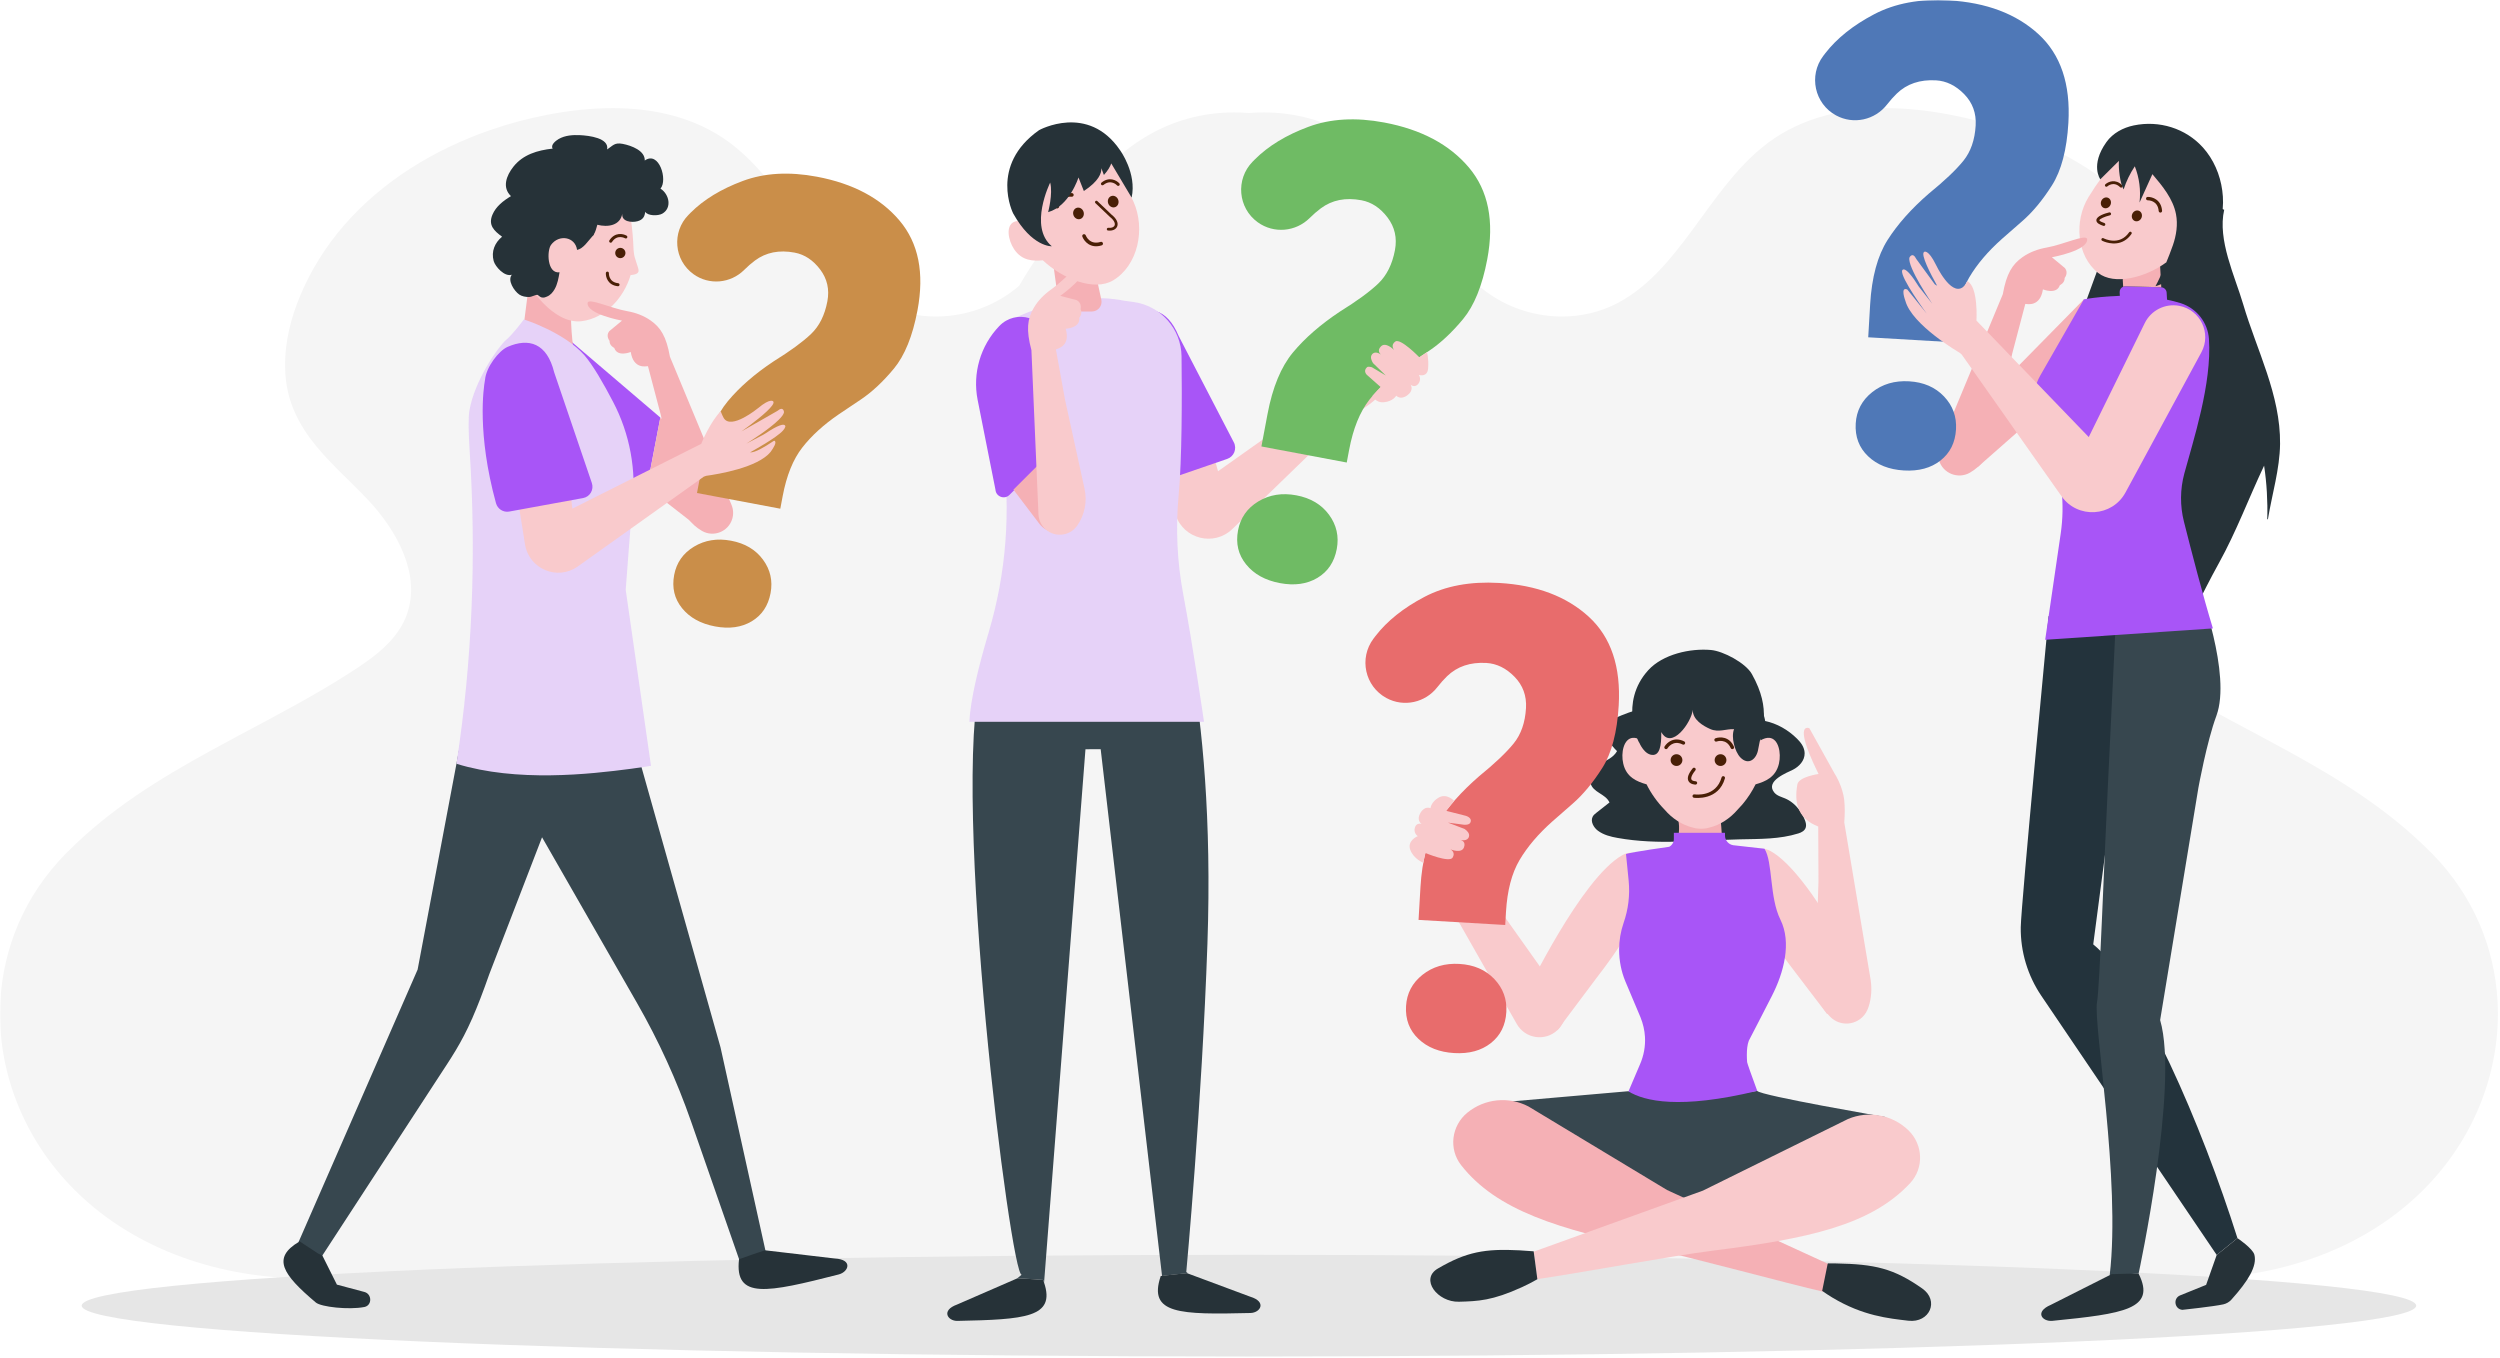 <svg width="922" height="501" viewBox="0 0 922 501" fill="none" xmlns="http://www.w3.org/2000/svg">
<g clip-path="url(#clip0_849_2)">
<mask id="mask0_849_2" style="mask-type:luminance" maskUnits="userSpaceOnUse" x="0" y="0" width="922" height="501">
<path d="M922 0H0V501H922V0Z" fill="white"/>
</mask>
<g mask="url(#mask0_849_2)">
<path d="M809.036 471.421C806.909 471.421 804.791 471.372 802.683 471.273C793.811 470.854 627.211 470.644 460.609 470.644C294.01 470.644 127.41 470.854 118.538 471.273C116.428 471.372 114.313 471.421 112.186 471.421C82.004 471.421 50.332 461.392 27.91 439.251C8.374 419.96 -1.27 394.243 0.134 369.16C1.212 349.597 9.013 330.415 24.086 314.991C24.5 314.559 24.939 314.125 25.377 313.719C40.726 298.377 58.746 287.257 77.306 277.071C91.413 269.305 105.822 262.08 119.591 253.923C123.052 251.88 126.462 249.797 129.823 247.605C136.319 243.397 143.067 238.703 147.304 232.115C148.37 230.492 149.274 228.719 149.975 226.825C155.494 211.849 146.163 195.329 135.466 184.088C128.481 176.728 120.468 169.869 114.438 161.739C111.277 157.437 108.643 152.769 107 147.493C104.442 139.255 104.693 130.38 106.587 121.856C107.527 117.663 108.868 113.563 110.462 109.653C114.538 99.722 120.143 90.874 126.902 83.069C141.11 66.713 160.32 55.052 180.787 47.976C187.759 45.541 194.906 43.661 202.028 42.295C209.831 40.801 217.903 39.881 225.915 39.881C241.29 39.881 256.438 43.273 268.994 52.523L269.094 52.589L271.514 54.511C291.452 70.867 301.899 99.615 324.407 111.643C330.84 115.073 338.002 116.74 345.176 116.74C346.883 116.74 348.591 116.645 350.289 116.459L350.302 116.444C359.594 115.439 368.635 111.648 375.892 105.361C381.296 95.978 387.808 87.108 394.914 79.144C396.923 75.882 399 72.677 401.315 69.676C401.515 69.433 401.716 69.176 401.917 68.918C407.999 61.208 414.695 55.241 421.819 50.872C432.272 44.438 443.604 41.461 455.121 41.461C456.947 41.461 458.779 41.536 460.611 41.684C462.443 41.536 464.274 41.461 466.099 41.461C477.616 41.461 488.948 44.438 499.403 50.872C506.525 55.241 513.222 61.208 519.303 68.918C519.504 69.176 519.704 69.433 519.906 69.676C522.222 72.677 524.296 75.882 526.305 79.144C533.412 87.108 539.923 95.978 545.329 105.361C552.585 111.648 561.627 115.439 570.917 116.444L570.931 116.459C572.631 116.645 574.338 116.74 576.044 116.74C583.219 116.74 590.38 115.073 596.813 111.643C619.323 99.615 629.77 70.867 649.708 54.511L652.128 52.589L652.228 52.523C664.784 43.272 679.929 39.881 695.305 39.881C703.316 39.881 711.392 40.801 719.192 42.295C726.315 43.661 733.461 45.541 740.435 47.976C760.9 55.052 780.112 66.713 794.319 83.069C801.078 90.874 806.683 99.722 810.759 109.653C812.351 113.563 813.693 117.663 814.633 121.856C816.527 130.38 816.779 139.255 814.22 147.493C812.577 152.769 809.944 157.437 806.784 161.739C800.752 169.869 792.74 176.728 785.755 184.088C775.059 195.329 765.728 211.849 771.245 226.825C771.948 228.719 772.851 230.492 773.916 232.115C778.155 238.703 784.903 243.397 791.397 247.605C794.757 249.797 798.17 251.88 801.63 253.923C815.4 262.08 829.808 269.305 843.915 277.071C862.475 287.257 880.495 298.377 895.844 313.719C896.283 314.125 896.721 314.559 897.135 314.991C912.208 330.415 920.008 349.597 921.087 369.16C922.491 394.243 912.847 419.96 893.309 439.251C870.888 461.393 839.219 471.423 809.036 471.421Z" fill="#F5F5F5"/>
<path d="M891.095 481.527C891.095 491.883 698.36 500.28 460.611 500.28C222.86 500.28 30.126 491.883 30.126 481.527C30.126 471.168 222.86 462.771 460.611 462.771C698.36 462.771 891.095 471.168 891.095 481.527Z" fill="#E6E6E6"/>
<path d="M756.932 137.375C755.564 139.265 754.264 141.165 752.979 142.853C754.388 141.093 755.701 139.264 756.932 137.375Z" fill="#734E4F"/>
<path d="M827.3 112.256C824.205 101.719 817.756 88.544 820.285 77.355L791.871 66.835C787.189 66.941 782.709 77.9 780.86 81.722C772.34 99.335 767.819 120.651 756.932 137.375C760.152 132.92 763.76 128.552 768.523 127.341C768.504 130.531 766.329 133.807 765.603 137.007C764.705 140.951 764.255 145.055 764.359 149.08C764.599 158.315 767.017 167.052 769.615 175.845C773.009 187.34 777.944 197.692 783.524 208.212C788.917 218.379 799.121 230.103 800.172 241.916C806.728 230.903 812.081 218.955 818.323 207.688C824.8 195.993 829.311 183.755 835.001 171.739C835.973 178.144 836.359 184.908 836.163 191.397C836.157 191.571 836.392 191.591 836.419 191.42C837.924 182.291 840.781 172.999 840.888 163.728C841.097 145.619 832.256 129.131 827.3 112.256Z" fill="#263238"/>
<path d="M768.543 110.391L715.363 164.485C715.363 164.485 729.019 172.624 729.537 172.105C730.056 171.585 773.135 133.774 773.135 133.774L768.543 110.391Z" fill="#F5B0B5"/>
<path d="M745.253 341.961C745.356 333.732 755.536 227.238 755.536 227.238L788.139 225.427L771.984 348.281C789.409 362.479 811.995 414.927 825.169 456.629L817.517 462.827L752.849 367.261C747.796 359.796 745.141 350.975 745.253 341.961Z" fill="#23333C"/>
<path d="M773.388 369.581C774.376 364.248 775.91 319.459 777.372 290.129L780.928 216.173L810.939 216.699C810.939 216.699 823.08 248.717 817.4 264C813.86 273.523 810.778 290.477 810.778 290.477L796.659 376.204C803.703 400.279 788.716 469.706 788.716 469.706L778.062 470.269C782.196 435.233 771.924 377.481 773.388 369.581Z" fill="#37474F"/>
<path d="M756.9 487.127C783.411 484.484 795.191 482.813 788.775 469.837L788.716 469.706C788.716 469.706 782.371 469.739 778.803 469.896L756.304 481.245C750.22 483.859 753.193 487.478 756.9 487.127Z" fill="#263238"/>
<path d="M804.043 477.733L813.616 473.861L817.518 462.827C817.518 462.827 823.338 458.201 825.17 456.629C825.17 456.629 830.835 460.425 831.423 462.771C832.464 466.925 829.185 472.356 822.935 479.309C822.151 480.181 821.108 480.788 819.964 481.047C816.586 481.813 804.872 483.069 804.872 483.069C801.95 482.847 801.324 478.832 804.043 477.733Z" fill="#263238"/>
<path d="M816.117 231.756L754.263 235.956L759.992 196.759C760.781 191.361 760.877 185.886 760.281 180.465L758.515 164.428L754.381 159.002C749.473 153.29 748.69 145.118 752.408 138.572L768.543 110.391C768.543 110.391 770.951 109.928 774.811 109.561C775.394 109.499 776.059 109.459 776.694 109.411V109.4L777.168 109.373C777.453 109.353 777.697 109.324 777.992 109.308C778.725 109.261 779.499 109.223 780.292 109.189L781.797 109.093L781.727 107.805C781.676 106.885 782.231 106.071 783.019 105.749C783.312 105.617 783.61 105.556 783.932 105.561L796.988 105.941L797.08 105.96C798.146 106.016 799 106.868 799.06 107.949L799.203 110.525L799.28 110.547C800.079 110.713 800.88 110.883 801.673 111.085C802.52 111.292 803.372 111.549 804.223 111.806L804.279 111.823C810.083 113.689 814.235 118.911 814.66 124.993C815.81 141.405 808.783 162.745 805.576 174.638C804.009 180.454 803.963 186.544 805.437 192.384C808.093 202.907 812.539 220.087 816.117 231.756Z" fill="#A855F7"/>
<path d="M796.471 94.989L782.464 95.768L783.019 105.749C783.312 105.617 783.609 105.556 783.932 105.561L796.988 105.941L797.08 105.96L796.471 94.989Z" fill="#F5B0B5"/>
<path d="M809.155 94.308C811.656 91.437 813.078 86.644 810.48 84.949C809.706 84.442 808.62 84.248 807.424 84.299C810.374 73.901 809.032 59.834 802.539 55.6C794.043 50.056 783.976 50.313 770.259 72.656C764.832 81.496 765.867 94.432 773.792 100.651C779.746 105.325 791.202 102.364 798.806 96.844C802.154 97.572 805.983 97.949 809.155 94.308Z" fill="#F9CACC"/>
<path d="M775.86 83.32L775.724 83.295C774.592 82.929 773.095 82.316 773.135 81.195C773.192 79.637 776.471 78.674 777.876 78.332C778.176 78.265 778.472 78.442 778.545 78.74C778.617 79.037 778.436 79.336 778.139 79.408C776.152 79.892 774.258 80.778 774.242 81.234C774.242 81.24 774.306 81.673 776.062 82.24C776.351 82.335 776.512 82.645 776.419 82.937C776.34 83.181 776.107 83.335 775.86 83.32Z" fill="#491F06"/>
<path d="M776.067 89.129C775.573 88.947 775.283 88.796 775.271 88.789C775.015 88.653 774.915 88.336 775.049 88.079C775.187 87.823 775.483 87.708 775.763 87.859C775.996 87.984 781.628 90.856 785.227 85.676C785.392 85.437 785.715 85.373 785.96 85.544C786.197 85.709 786.257 86.038 786.091 86.277C782.807 91.007 777.957 89.831 776.067 89.129Z" fill="#491F06"/>
<path d="M789.775 80.344C789.335 81.375 788.219 81.887 787.283 81.487C786.345 81.087 785.943 79.927 786.383 78.896C786.823 77.865 787.939 77.353 788.876 77.753C789.812 78.153 790.215 79.313 789.775 80.344Z" fill="#491F06"/>
<path d="M778.351 75.538C777.912 76.569 776.795 77.08 775.859 76.681C774.923 76.28 774.519 75.121 774.96 74.089C775.401 73.058 776.517 72.546 777.453 72.947C778.389 73.348 778.793 74.508 778.351 75.538Z" fill="#491F06"/>
<path d="M796.528 78.371C796.306 78.288 796.138 78.08 796.12 77.826C795.819 73.84 792.252 73.873 792.099 73.874C791.754 73.882 791.467 73.608 791.456 73.26C791.45 72.913 791.724 72.625 792.073 72.618C793.771 72.579 797.065 73.603 797.376 77.733C797.403 78.08 797.142 78.381 796.795 78.406L796.528 78.371Z" fill="#491F06"/>
<path d="M782.461 69.169C782.275 69.239 782.055 69.198 781.904 69.048C779.523 66.68 777.276 68.66 777.181 68.745C776.964 68.94 776.632 68.922 776.433 68.708C776.24 68.492 776.255 68.157 776.472 67.961C777.528 67.004 780.184 65.845 782.651 68.299C782.856 68.504 782.857 68.84 782.651 69.046L782.461 69.169Z" fill="#491F06"/>
<path d="M812.459 54.413C806.076 47.317 796.316 44.298 786.929 46.257C782.999 47.077 779.209 49.1 776.873 52.365C770.739 60.949 774.605 66.132 774.605 66.132C774.316 66.418 778.708 62.04 781.461 59.319C781.237 61.933 781.837 67.606 783.184 69.859C784.171 66.849 785.565 63.973 787.316 61.332C788.981 65.553 789.585 70.186 789.063 74.692C790.643 71.207 792.223 67.719 793.803 64.232C797.543 68.637 801.416 73.314 802.508 78.988C803.24 82.801 802.631 86.777 801.361 90.447C800.092 94.116 796.853 102.191 794.924 105.56C805.167 102.401 809.876 94.951 814.705 89.525C818.756 84.973 820.192 78.546 819.795 72.468C819.407 66.564 817.391 60.734 813.8 56.032C813.372 55.471 812.924 54.931 812.459 54.413Z" fill="#263238"/>
<path d="M769.735 88.14C769.26 86.208 761.039 90.196 754.779 91.301C751.606 91.862 748.535 92.98 745.902 94.837C742.176 97.463 740.002 100.801 738.631 108.523L738.63 108.52L715.363 164.485C714.664 166.167 714.572 168.037 715.099 169.78C716.568 174.625 722.171 176.834 726.551 174.298C730.719 171.885 733.688 167.843 734.746 163.145L742.151 130.237L746.928 112.091C747.634 112.116 752.428 113.289 753.428 106.72C753.428 106.72 758.476 108.813 759.668 105.179C759.668 105.179 761.53 104.359 761.447 102.495C761.447 102.495 762.959 100.688 761.575 98.894L756.739 94.877C756.739 94.877 770.196 92.46 769.735 88.14Z" fill="#F5B0B5"/>
<path d="M688.952 168.265C685.623 165.092 684.103 161.072 684.388 156.198C684.665 151.482 686.684 147.628 690.449 144.64C694.211 141.653 698.757 140.316 704.087 140.628C709.413 140.94 713.697 142.794 716.935 146.19C720.173 149.588 721.653 153.648 721.377 158.365C721.092 163.238 719.185 167.057 715.667 169.829C712.141 172.603 707.641 173.828 702.161 173.506C696.683 173.186 692.279 171.44 688.952 168.265ZM689.708 112.293C690.296 102.247 692.44 94.317 696.141 88.499C699.84 82.683 704.909 76.984 711.348 71.404C717.123 66.701 721.367 62.676 724.083 59.319C726.8 55.967 728.313 51.627 728.627 46.296C728.893 41.73 727.476 37.867 724.38 34.706C721.279 31.547 717.825 29.856 714.021 29.633C708.087 29.285 703.253 30.915 699.532 34.512C698.295 35.708 697.099 37.05 695.947 38.537C691.483 44.296 683.544 46.04 677.141 42.562C669.192 38.246 666.953 27.88 672.393 20.653C672.636 20.329 672.884 20.005 673.136 19.678C677.432 14.128 683.441 9.324 691.164 5.269C698.883 1.218 708.073 -0.5 718.729 0.125C732.577 0.934 743.6 5.096 751.793 12.6C759.98 20.107 763.659 31.015 762.821 45.32C762.241 55.217 760.224 62.889 756.777 68.336C753.325 73.787 749.671 78.195 745.807 81.555C741.945 84.918 739.447 87.103 738.321 88.104C733.163 92.692 729.144 97.418 726.264 102.291C723.38 107.163 721.709 113.557 721.247 121.47L720.965 126.265L689 124.395L689.708 112.293Z" fill="#4F78B7"/>
<path d="M803.664 112.787C798.491 111.827 793.304 114.44 790.984 119.16L770.331 161.187L731.584 121L731.478 120.893L728.917 118.24C728.917 118.24 729.678 105.64 725.491 103.667C725.491 103.667 725.072 104.905 723.889 105.92L723.833 105.96C719.353 109.141 713.98 97.666 713.98 97.666C711.091 91.777 709.647 92.889 709.647 92.889C708.159 93.673 712.011 101.079 714.414 105.383C714.14 105.229 713.861 105.065 713.576 104.889L706.758 95.556C705.314 92.666 704.201 94.989 704.201 94.989C703.313 98.422 712.604 112 712.604 112L707.66 105.708C702.295 97.037 701.512 99.769 701.512 99.769C700.735 102.368 710.6 115.695 710.6 115.695L703.424 106.777C700.658 105.56 702.699 110.949 702.699 110.949C705.143 119.895 722.603 130.028 722.603 130.028L722.604 130.025C722.887 130.252 723.161 130.476 723.451 130.707L742.011 157.053L742.251 157.413L760.278 183C766.224 191.44 778.971 190.693 783.891 181.613L811.864 129.947C815.677 122.92 811.517 114.24 803.664 112.787Z" fill="#F9CACC"/>
<path d="M663.581 298.7C662.152 296.783 660.327 295.291 658.307 294.443C656.899 293.853 655.323 293.504 654.293 292.203C650.943 287.969 659.2 284.917 661.251 283.865C663.421 282.752 665.621 280.591 665.552 277.748C665.499 275.6 664.16 273.837 662.788 272.471C659.407 269.105 655.295 266.819 650.976 265.904C650.912 263.975 646.141 251.031 646.141 251.031L609.873 251.877L607.589 260.671C607.589 260.671 594.049 264.193 592.831 267.191C592.125 268.924 592.388 271.057 593.155 272.752C593.92 274.449 595.13 275.787 596.363 277.02C594.963 279.484 592.371 280.393 590.172 281.767C587.972 283.14 585.82 285.897 586.553 288.751C587.484 292.375 592.04 292.64 593.587 295.944C591.957 297.227 590.326 298.511 588.694 299.793C588.186 300.193 587.66 300.615 587.352 301.245C586.48 303.031 587.815 305.251 589.277 306.341C591.456 307.964 594.037 308.577 596.572 309.031C611.548 311.721 626.791 309.887 641.931 309.543C649.073 309.381 656.32 309.539 663.236 307.368C664.385 307.008 665.692 306.384 666.008 305.001C666.203 304.149 665.949 303.247 665.639 302.444C665.115 301.081 664.415 299.817 663.581 298.7Z" fill="#263238"/>
<path d="M652.983 313.869C648.753 311.517 643.279 314.276 642.776 319.067C642.125 325.269 645.46 337.116 662.733 359.408L673.816 373.955L688.804 365.373C688.804 365.373 668.275 322.379 652.983 313.869Z" fill="#F9CACC"/>
<path d="M598.392 315.342C602.622 312.989 608.096 315.748 608.6 320.538C609.251 326.742 605.915 338.588 588.643 360.88L574.41 379.889L562.572 366.846C562.572 366.846 583.102 323.852 598.392 315.342Z" fill="#F9CACC"/>
<path d="M641.48 313.359L642.655 315.816C648.862 328.809 639.938 344.031 625.487 344.881C625.219 344.897 624.952 344.913 624.684 344.927C610.286 345.695 599.703 331.664 604.298 318.083L605.56 314.355L612.903 314.022C616.519 313.212 618.223 311.843 619.022 308.271V308.249C619.506 304.845 619.19 302.145 618.075 300.112L634.016 296.355L634.81 304.977C634.954 306.535 635.024 308.097 635.024 309.661C635.046 311.344 636.307 312.735 637.99 312.9L641.48 313.359Z" fill="#F5B0B5"/>
<path d="M656.075 281.633C654.896 286.667 651.044 288.249 647.46 289.26C646.214 291.788 644.588 294.295 642.695 296.559C642.093 297.261 641.471 297.943 640.848 298.581C638.041 301.833 634.435 304.252 630.316 305.241C630.183 305.285 630.072 305.307 629.937 305.329C629.692 305.372 629.469 305.461 629.225 305.505C629.069 305.527 628.892 305.527 628.736 305.549C628.601 305.572 628.447 305.572 628.312 305.592C628 305.615 627.688 305.637 627.355 305.637C627.043 305.637 626.709 305.615 626.397 305.592C626.264 305.572 626.129 305.572 625.975 305.549C625.819 305.527 625.64 305.527 625.484 305.505C625.24 305.461 625.017 305.372 624.772 305.329L624.415 305.241C620.297 304.252 616.668 301.833 613.886 298.581C611.214 295.856 608.876 292.58 607.25 289.26C603.666 288.249 599.813 286.667 598.656 281.633C597.721 277.655 598.811 272.401 602.175 272.115C603.176 272.027 604.311 272.401 605.424 273.037C606.895 266.4 610.457 259.321 614.82 254.464C616.645 252.045 618.76 250.464 621.053 249.519C622.279 248.924 623.548 248.528 624.795 248.419C625.663 248.331 626.51 248.308 627.355 248.331C628.202 248.308 629.047 248.331 629.915 248.419C631.161 248.528 632.431 248.924 633.656 249.519C635.971 250.464 638.064 252.045 639.911 254.464C641.004 255.673 642.027 257.015 642.984 258.465C645.901 262.816 648.172 268.048 649.286 273.037C650.399 272.401 651.533 272.027 652.536 272.115C655.899 272.401 656.989 277.655 656.075 281.633Z" fill="#F9CACC"/>
<path d="M695.681 412.025C695.681 412.025 649.099 404.036 648.073 402.324C619.431 406.593 606.48 404.668 600.58 402.436L554.813 406.428L577.696 442.948H673.865L695.681 412.025Z" fill="#37474F"/>
<path d="M674.903 466.435L672.856 476.539L672.76 476.469C659.108 473.36 623.372 463.58 609.332 460.637C574.736 453.323 551.968 446.461 538.838 429.68C536.532 426.709 535.632 423.08 536.057 419.596C536.483 416.116 538.237 412.743 541.151 410.361C547.541 405.144 556.412 404.247 563.706 408.068L614.814 438.884L674.903 466.435Z" fill="#F5B0B5"/>
<path d="M708.906 475.184C698.355 467.788 691.5 466.221 677.156 465.954L677.115 465.951C676.168 465.94 675.18 465.925 674.17 465.929L674.138 466.029L674.062 465.98L672.015 476.085C673.287 476.987 674.548 477.787 675.772 478.54C687.044 485.308 696.562 486.235 703.838 487.084C711.668 487.968 715.328 479.68 708.906 475.184Z" fill="#263238"/>
<path d="M704.496 436.3C689.989 451.921 666.723 456.856 631.628 461.249C617.389 463.006 580.951 469.764 567.084 471.718L566.981 471.781L565.615 461.483L565.717 461.501V461.583L628.011 439.116L681.548 412.684C689.139 409.485 697.904 411.124 703.828 416.857C706.551 419.492 707.992 422.98 708.121 426.485C708.249 429.99 707.045 433.533 704.496 436.3Z" fill="#F9CACC"/>
<path d="M565.615 461.483C563.765 461.344 562.019 461.224 560.417 461.123C547.624 460.454 540.827 461.685 530.32 467.816C523.517 471.74 530.183 480.304 538.059 480.08C545.055 479.885 550.321 479.727 561.336 474.689C563.151 473.869 565.047 472.887 566.981 471.781L565.615 461.483Z" fill="#263238"/>
<path d="M629.787 293.748C632.283 292.973 635.004 291.161 636.155 287.048C636.248 286.711 636.05 286.36 635.708 286.265C635.372 286.171 635.017 286.367 634.92 286.708C632.861 294.052 625.255 293.011 624.93 292.964C624.579 292.909 624.256 293.151 624.2 293.499C624.148 293.845 624.389 294.169 624.74 294.221C624.784 294.229 627.161 294.561 629.787 293.748Z" fill="#491F06"/>
<path d="M636.699 280.468C636.618 281.662 635.582 282.566 634.387 282.485C633.191 282.406 632.288 281.37 632.37 280.176C632.451 278.981 633.487 278.078 634.683 278.158C635.878 278.24 636.782 279.273 636.699 280.468Z" fill="#491F06"/>
<path d="M620.461 280.468C620.379 281.662 619.344 282.566 618.148 282.485C616.952 282.406 616.049 281.37 616.129 280.176C616.212 278.981 617.247 278.078 618.444 278.158C619.639 278.24 620.541 279.273 620.461 280.468Z" fill="#491F06"/>
<path d="M639.08 276.255L639.145 276.231C639.469 276.089 639.619 275.715 639.477 275.393C637.789 271.548 634.292 271.685 632.664 272.277C632.335 272.4 632.168 272.764 632.291 273.093C632.411 273.424 632.743 273.597 633.112 273.471C633.225 273.427 636.683 272.213 638.3 275.901C638.433 276.201 638.771 276.351 639.08 276.255Z" fill="#491F06"/>
<path d="M621.387 274.351L621.42 274.291C621.582 273.976 621.458 273.593 621.142 273.433C617.382 271.527 614.767 273.84 613.887 275.323C613.711 275.625 613.815 276.013 614.12 276.189C614.424 276.368 614.794 276.293 614.996 275.963C615.055 275.859 616.952 272.74 620.559 274.568C620.852 274.717 621.208 274.62 621.387 274.351Z" fill="#491F06"/>
<path d="M625.295 289.36C625.635 289.36 625.912 289.085 625.915 288.747C625.915 288.407 625.64 288.129 625.298 288.125C625.287 288.125 624.103 288.094 623.799 287.46C623.659 287.168 623.522 286.258 625.244 284.124C625.459 283.86 625.415 283.47 625.148 283.257C624.882 283.045 624.491 283.088 624.275 283.353C622.662 285.352 622.136 286.871 622.679 287.995C623.326 289.339 625.211 289.36 625.292 289.36H625.295Z" fill="#491F06"/>
<path d="M663.059 297.49C663.608 299.328 664.567 300.789 665.841 301.976C667.128 303.185 668.74 304.109 670.563 304.822L670.656 324.994L669.511 361.248C669.487 361.801 669.497 362.364 669.528 362.916C669.795 367.492 671.747 371.825 675.043 375.065C676.839 376.83 679.173 377.613 681.444 377.481C684.091 377.329 686.655 375.942 688.181 373.442C688.584 372.777 688.897 372.062 689.179 371.184C690.181 368.049 690.375 364.708 689.909 361.461L680.168 303.338C680.417 300.016 680.407 297.35 680.143 295.076L680.137 294.967C680.117 294.812 680.097 294.669 680.068 294.517C680.013 294.155 679.96 293.804 679.896 293.465L679.879 293.365C679.381 291.072 678.553 288.807 677.363 286.597C677.277 286.447 677.203 286.297 677.116 286.147C677.043 286.019 676.968 285.889 676.884 285.761C676.76 285.548 676.627 285.322 676.492 285.109L667.305 268.581C667.305 268.581 661.099 265.689 670.18 284.422C670.344 284.757 670.507 285.101 670.683 285.445C670.683 285.445 663.46 286.439 662.88 289.237C662.268 292.603 662.368 295.306 663.059 297.49Z" fill="#F9CACC"/>
<path d="M574.409 379.889C577.888 376.588 578.409 371.234 575.635 367.324L536.068 311.545L528.951 324.104L559.397 377.662C562.491 383.105 569.869 384.198 574.409 379.889Z" fill="#F9CACC"/>
<path d="M523.112 383.133C519.783 379.96 518.263 375.938 518.548 371.066C518.824 366.35 520.844 362.494 524.609 359.508C528.371 356.521 532.916 355.182 538.247 355.494C543.573 355.806 547.856 357.661 551.095 361.058C554.333 364.456 555.813 368.516 555.537 373.232C555.251 378.105 553.347 381.924 549.825 384.696C546.301 387.469 541.801 388.694 536.321 388.373C530.843 388.053 526.437 386.305 523.112 383.133ZM523.868 327.16C524.457 317.113 526.599 309.184 530.301 303.365C534 297.549 539.071 291.851 545.508 286.271C551.283 281.568 555.525 277.543 558.243 274.187C560.961 270.833 562.473 266.493 562.787 261.164C563.053 256.597 561.636 252.734 558.539 249.574C555.437 246.414 551.985 244.722 548.183 244.5C542.245 244.152 537.413 245.781 533.691 249.378C532.455 250.576 531.259 251.916 530.107 253.404C525.643 259.162 517.704 260.907 511.301 257.429C503.352 253.113 501.113 242.748 506.552 235.521C506.795 235.196 507.044 234.872 507.296 234.545C511.591 228.995 517.601 224.192 525.324 220.137C533.043 216.084 542.232 214.368 552.888 214.992C566.739 215.803 577.76 219.964 585.952 227.466C594.139 234.972 597.819 245.881 596.98 260.188C596.401 270.083 594.384 277.755 590.936 283.203C587.484 288.653 583.829 293.061 579.967 296.421C576.104 299.787 573.607 301.971 572.481 302.971C567.321 307.559 563.304 312.285 560.424 317.157C557.54 322.028 555.869 328.424 555.407 336.337L555.127 341.133L523.16 339.26L523.868 327.16Z" fill="#E86C6C"/>
<path d="M656.612 339.159C652.514 330.884 653.878 317.996 650.744 313.016L639.186 311.712C637.45 311.415 636.179 309.911 636.179 308.147V307.132H617.315V309.449C617.315 310.647 616.65 311.745 615.587 312.299C615.587 312.299 602.314 314.124 599.667 314.956L600.659 324.916C601.155 330.105 600.528 335.347 598.804 340.301C597.683 343.543 597.134 346.889 597.134 350.261C597.134 354.231 597.891 358.225 599.431 361.935L604.288 373.452L605.019 375.191C605.959 377.551 606.534 379.964 606.664 382.401C606.872 385.877 606.22 389.328 604.836 392.519L600.58 402.505C606.48 406.112 619.431 409.224 648.074 402.324C645.907 396.436 644.392 392.181 644.34 391.715C644.262 390.807 644.236 389.899 644.236 388.991C644.236 387.097 644.418 385.281 644.967 383.804L648.804 376.384L653.427 367.381C657.892 358.717 660.816 347.616 656.612 339.159Z" fill="#A855F7"/>
<path d="M646.104 248.613C643.774 244.449 635.464 240.119 631.044 239.721C623.33 239.028 613.242 241.277 607.876 247.169C597.064 259.04 604.311 273.954 604.594 273.946C604.594 273.946 606.518 278.668 609.806 278.413C612.868 278.174 612.64 272.282 612.688 269.986C616.423 276.813 623.867 266.347 624.287 261.761C624.203 265.401 628.063 267.707 630.798 268.896C633.858 270.224 636.59 268.765 639.523 268.916C638.346 271.83 639.778 277.2 641.856 279.352C644.862 282.462 647.866 279.922 648.426 276.306C649.507 269.34 653.634 262.068 646.104 248.613Z" fill="#263238"/>
<path d="M520.068 313.304C518.962 310.093 522.611 308.417 522.9 308.384C522.723 308.263 521.276 307.22 521.788 305.284C522.292 303.371 524.026 303.791 524.25 303.856C524.018 303.687 522.327 302.409 523.843 299.811C525.459 297.028 527.562 298.059 527.562 298.059C527.562 298.059 527.759 295.721 530.689 294.092C533.605 292.469 536.31 295.375 536.31 295.375L533.332 299.027L540.579 300.869C540.579 300.869 543.228 301.601 542.227 303.443C541.738 304.343 539.927 304.163 539.927 304.163L534.004 303.38L540.182 305.743L540.187 305.756C541.056 306.368 542.066 307.348 541.77 308.493C541.307 310.336 539.046 309.857 538.668 309.768C539.016 309.869 540.74 310.471 539.885 312.572C538.987 314.815 535.302 313.389 534.936 313.243C535.15 313.364 536.871 314.38 535.735 316.279C534.526 318.297 525.683 314.581 525.683 314.581L524.903 318.213C524.903 318.213 521.208 316.676 520.068 313.304Z" fill="#F9CACC"/>
<path d="M243.534 153.993L238.6 179.71L237.611 184.842C237.11 187.441 233.787 188.245 232.152 186.165L209.072 156.777L208.926 124.464L243.534 153.993Z" fill="#A855F7"/>
<path d="M265.075 175.534L263.756 188.478C263.318 192.85 258.212 195.025 254.744 192.264L238.6 179.71L243.534 153.993L263.22 170.796C264.563 171.993 265.247 173.75 265.075 175.534Z" fill="#F5B0B5"/>
<path d="M192.092 128.219L196.103 96.804L211.277 108.965C209.541 116.759 211.646 129.843 211.646 129.843L192.092 128.219Z" fill="#F5B0B5"/>
<path d="M200.56 112.029C204.163 115.663 209.235 119.164 214.623 118.444C223.186 117.3 230.048 109.964 232.598 101.38L232.852 101.427C233.907 101.309 235.326 101.039 235.488 100.052C235.587 99.459 235.276 98.703 235.119 98.144C234.867 97.26 234.588 96.379 234.282 95.51C233.576 93.517 233.63 91.299 233.516 89.246C233.408 87.336 233.252 85.429 233.028 83.528C232.41 78.302 231.343 72.904 228.808 68.234C227.155 65.186 224.778 62.536 221.615 61.028C218.795 59.682 215.63 59.329 212.54 59.469C206.962 59.722 202.343 64.516 199.223 68.695C195.78 73.306 193.05 78.492 191.644 83.988C188.98 94.408 193.255 104.667 200.56 112.029Z" fill="#F9CACC"/>
<path d="M226.903 93.13C226.802 94.174 227.562 95.1 228.598 95.2C229.634 95.299 230.555 94.533 230.656 93.491C230.755 92.447 229.996 91.521 228.96 91.421C227.923 91.323 227.002 92.088 226.903 93.13Z" fill="#491F06"/>
<path d="M224.968 89.457L224.915 89.425C224.655 89.257 224.579 88.91 224.748 88.649C226.76 85.543 229.766 86.161 231.09 86.908C231.356 87.061 231.45 87.404 231.295 87.672C231.143 87.942 230.831 88.046 230.53 87.882C230.439 87.829 227.623 86.28 225.694 89.26C225.535 89.502 225.223 89.585 224.968 89.457Z" fill="#491F06"/>
<path d="M228.483 105.002L228.479 105.064C228.448 105.372 228.172 105.596 227.863 105.565C224.183 105.181 223.369 102.222 223.435 100.704C223.451 100.396 223.713 100.158 224.021 100.173C224.332 100.186 224.567 100.419 224.557 100.76C224.551 100.865 224.448 104.077 227.979 104.445C228.267 104.476 228.481 104.718 228.483 105.002Z" fill="#491F06"/>
<path d="M282.64 462.765L265.724 386.255L236.596 282.967L225.38 227.879H178.493L154.02 357.575L110.104 458.073L118.448 463.7L161.096 398.26C166.501 389.967 169.992 384.988 174.109 375.673L174.127 375.68L174.268 375.311C176.128 371.068 178.121 365.935 180.479 359.195L199.907 308.789L234.989 370.009C242.948 383.896 249.603 398.488 254.869 413.603L272.685 464.729L282.64 462.765Z" fill="#37474F"/>
<path d="M240.087 282.433C240.087 282.433 237.356 282.897 232.776 283.521C217.364 285.557 190.508 288.532 168.342 281.684C174.212 243.505 175.7 204.797 173.208 166.251C172.778 159.569 172.66 154.081 173.126 151.379C174.999 140.457 183.607 128.009 186.546 125.463C187.979 124.237 189.575 122.408 190.85 120.836C192.214 119.169 193.186 117.804 193.186 117.804C193.186 117.804 208.087 122.479 215.583 131.085C217.111 132.844 218.823 135.389 220.628 138.352C222.456 141.383 224.352 144.831 226.134 148.255C232.29 160.032 234.742 173.383 233.262 186.595L233.007 188.909C232.706 191.639 230.762 217.508 230.762 217.508L240.087 282.433Z" fill="#E6D2F8"/>
<path d="M134.396 476.476L124.25 473.771L118.883 463.032L117.315 462.299C114.764 460.63 112.375 459.061 110.311 457.692L110.229 457.99C100.289 463.924 104.051 469.896 116.481 480.368C118.449 482.025 128.597 483.127 134.314 482.036L134.422 482.014C137.282 481.404 137.222 477.229 134.396 476.476Z" fill="#263238"/>
<path d="M272.552 464.408C270.827 479.318 282.779 476.785 309.341 470.012C313.027 469.03 314.625 464.494 307.851 464.133L282.167 461.108C278.673 462.194 272.552 464.408 272.552 464.408Z" fill="#263238"/>
<path d="M243.588 69.564C246.356 66.372 243.034 55.455 237.786 59.201C237.932 55.605 232.978 53.705 229.655 53.061C226.604 52.468 226.051 53.716 223.907 55.116C224.726 50.88 217.172 50.001 213.943 49.846C211.242 49.718 208.399 49.907 206.034 51.269C204.97 51.883 202.939 53.478 203.832 54.804C198.214 55.42 192.91 56.99 189.36 61.457C186.7 64.804 185.122 69.168 188.447 72.332C185.636 74.021 182.879 76.153 181.611 79.183C179.996 83.04 182.155 85.088 185.167 87.299C182.49 89.505 181.099 92.719 182.066 96.258C182.628 98.314 186.083 102.216 188.768 101.316C187.03 103.397 189.635 107.323 191.491 108.62C192.479 109.311 193.916 109.559 195.13 109.532C196.162 109.509 197.508 108.649 198.24 108.741C198.402 108.76 199.156 109.565 199.724 109.684C200.582 109.863 200.9 109.699 201.711 109.38C203.004 108.869 203.899 107.776 204.548 106.647C205.623 104.773 206.015 102.459 206.352 100.419C201.776 101.051 201.619 92.501 203.219 90.309C206.151 86.292 212.151 87.304 212.827 92.171C215.174 91.673 216.828 88.933 218.443 87.181L218.55 87.075C218.73 86.885 218.908 86.696 219.088 86.536L218.976 86.5C219.635 85.465 219.946 84.147 220.298 82.893C224.21 83.903 228.74 83.176 229.502 78.809C229.118 81.725 232.896 82.197 235.135 81.588C237.199 81.026 237.827 79.697 237.93 78.096C238.902 79.676 242.716 79.668 244.236 78.806C247.923 76.719 246.831 71.616 243.588 69.564Z" fill="#263238"/>
<path d="M216.703 111.668C217.166 109.783 225.192 113.676 231.304 114.755C234.404 115.301 237.402 116.393 239.972 118.207C243.61 120.771 245.734 124.029 247.071 131.568L247.072 131.567L269.79 186.209C270.471 187.849 270.563 189.677 270.047 191.379C268.612 196.109 263.143 198.267 258.866 195.789C254.796 193.435 251.898 189.487 250.864 184.9L243.634 152.771L238.968 135.052C238.282 135.077 233.6 136.223 232.624 129.808C232.624 129.808 227.695 131.852 226.531 128.304C226.531 128.304 224.714 127.503 224.795 125.683C224.795 125.683 223.319 123.919 224.668 122.168L229.392 118.247C229.392 118.247 216.252 115.885 216.703 111.668Z" fill="#F5B0B5"/>
<path d="M251.552 224.304C248.723 220.817 247.751 216.735 248.632 212.052C249.487 207.519 251.921 204.034 255.94 201.61C259.955 199.186 264.523 198.456 269.645 199.42C274.765 200.385 278.683 202.713 281.396 206.405C284.109 210.097 285.037 214.213 284.184 218.746C283.301 223.43 280.981 226.892 277.228 229.138C273.471 231.386 268.961 232.015 263.693 231.023C258.427 230.031 254.379 227.79 251.552 224.304ZM259.243 170.193C261.063 160.536 264.124 153.124 268.432 147.949C272.737 142.777 278.353 137.888 285.283 133.285C291.46 129.449 296.071 126.077 299.119 123.165C302.167 120.256 304.172 116.241 305.136 111.119C305.963 106.729 305.071 102.812 302.464 99.367C299.853 95.921 296.72 93.855 293.065 93.166C287.36 92.092 282.477 93.068 278.425 96.089C277.079 97.094 275.755 98.244 274.455 99.541C269.415 104.562 261.511 105.265 255.741 101.102C248.58 95.934 247.7 85.617 253.867 79.296C254.143 79.012 254.423 78.728 254.708 78.444C259.559 73.601 265.975 69.697 273.959 66.731C281.936 63.767 291.049 63.246 301.292 65.174C314.603 67.681 324.759 73.081 331.76 81.365C338.755 89.653 340.961 100.675 338.372 114.424C336.581 123.936 333.675 131.116 329.657 135.961C325.637 140.811 321.551 144.625 317.392 147.398C313.233 150.177 310.543 151.981 309.328 152.81C303.761 156.613 299.284 160.691 295.888 165.051C292.489 169.409 290.076 175.396 288.644 183.001L287.777 187.609L257.053 181.824L259.243 170.193Z" fill="#CA8E49"/>
<path d="M289.36 156.771C288.816 156.428 287.188 156.579 282.321 159.832C282.047 160.016 281.755 160.193 281.463 160.347L275.248 163.617C276.381 162.901 283.62 158.359 287.173 154.844C288.267 153.776 289.009 152.8 289.139 152.057C289.139 152.057 289.073 149.571 286.68 151.551L278.791 156.067H278.777L273.44 159.113C273.779 158.879 275.092 157.943 276.733 156.705C280.547 153.815 286.132 149.284 285.183 148.075C285.183 148.075 284.349 146.537 279.507 150.573C279.507 150.573 269.595 158.715 266.901 154.157C266.432 153.351 265.788 151.699 265.788 151.661C262.037 155.535 258.807 163.032 258.625 163.669L258.612 163.696L211.081 187.584L206.123 146.121C205.575 141.461 201.983 137.737 197.348 137.008C190.305 135.901 184.239 141.995 185.371 149.024L193.625 200.759C195.083 209.859 205.588 214.259 213.087 208.908L259.563 175.789C259.861 175.685 260.161 175.581 260.461 175.477H260.473C264.795 174.879 279.415 172.509 284.205 166.664C284.205 166.664 285.885 164.425 285.963 163.319C286.003 162.888 285.793 162.297 285.208 162.707C281.748 164.996 278.525 166.921 276.607 166.853C277.583 166.267 286.419 161.471 288.8 158.748V158.736C289.217 158.268 289.491 157.851 289.581 157.487L289.595 157.46L289.633 157.304C289.633 157.304 289.685 156.952 289.36 156.771Z" fill="#F9CACC"/>
<path d="M204.376 137.3L218.278 178.15C219.112 180.605 217.571 183.227 215.019 183.691L214.395 183.804L188.91 188.46L187.78 188.664C185.604 189.057 183.506 187.704 182.92 185.572C175.88 159.916 178.308 143.182 178.863 140.137L178.88 140.052C179.279 135.425 183.92 129.345 187.216 127.92C195.026 124.501 201.732 126.562 204.376 137.3Z" fill="#A855F7"/>
<path d="M427.52 124.696C432.329 124.72 436.535 127.939 437.816 132.573L449.203 173.797L493.665 142.301C493.665 142.301 495.128 130.867 499.225 129.817C499.225 129.817 529.383 136.956 496.451 154.427L497.549 153.363L454.511 195.085C447.737 201.652 436.423 198.811 433.555 189.824L417.239 138.696C415.02 131.749 420.228 124.66 427.52 124.696Z" fill="#F9CACC"/>
<path d="M434.687 123.908L455.039 163.139C456.261 165.495 455.104 168.387 452.592 169.248L451.976 169.459L426.885 178.089L425.772 178.469C423.629 179.201 421.296 178.155 420.377 176.085C409.305 151.187 409.193 133.869 409.289 130.701L409.292 130.611C408.984 125.865 412.751 118.995 415.869 117.045C423.251 112.384 430.359 113.441 434.687 123.908Z" fill="#A855F7"/>
<path d="M431.035 210.704L375.735 209.187L361.972 248.712C350.391 293.599 372.824 471.369 376.808 470.099L375.156 471.448L375.242 471.421C378.654 471.552 384.704 472.036 384.704 472.036C384.843 472.377 384.959 472.72 385.052 473.04L400.322 276.321L405.931 276.308L428.582 470.712L428.623 470.573C428.623 470.573 434.646 469.816 438.048 469.532L437.499 469.108C437.499 469.108 443.258 407.211 445.3 348.048C448.499 255.445 431.035 210.704 431.035 210.704Z" fill="#37474F"/>
<path d="M461.189 484.235C435.049 484.871 423.372 484.652 428.04 470.725L428.082 470.585C428.082 470.585 434.265 469.824 437.759 469.539L461.055 478.211C467.297 480.093 464.843 484.128 461.189 484.235Z" fill="#263238"/>
<path d="M353.075 487.149C349.518 487.206 346.948 483.287 352.939 481.127L375.135 471.47L375.156 471.448L375.242 471.421C378.654 471.552 384.706 472.036 384.706 472.036C384.843 472.377 384.959 472.72 385.052 473.04C389.399 485.913 378.003 486.632 353.075 487.149Z" fill="#263238"/>
<path d="M444.035 266.188C444.035 266.188 440.051 238.636 436.394 219.265C434.114 207.192 433.554 194.864 434.686 182.63C435.922 169.3 435.939 147.065 435.756 131.452C435.636 121.244 428.023 112.681 417.903 111.351L414.692 110.928C413.451 110.668 412.207 110.465 410.963 110.321C402.146 109.223 393.414 110.725 386.59 112.663C378.784 114.889 373.494 117.664 373.494 117.664L372.77 120.296C368.722 135.041 367.711 150.451 369.763 165.601V165.603C372.866 188.245 371.135 211.287 364.63 233.196C361.039 245.285 357.814 258.168 357.532 266.188H444.035Z" fill="#E6D2F8"/>
<path d="M387.907 93.445L390.406 111.777C390.647 113.556 392.166 114.883 393.96 114.883H402.668C404.956 114.883 406.66 112.768 406.174 110.531L403.535 98.408L387.907 93.445Z" fill="#F5B0B5"/>
<path d="M374.02 91.933C371.768 88.562 370.915 83.311 373.887 81.872C374.774 81.444 375.947 81.384 377.2 81.601C375.494 70.224 378.812 55.557 386.24 51.962C395.958 47.26 406.551 48.891 418.011 74.333C422.543 84.4 419.702 97.916 410.496 103.411C403.576 107.539 391.884 102.864 384.603 96.008C380.97 96.324 376.878 96.205 374.02 91.933Z" fill="#F9CACC"/>
<path d="M395.875 79.304C396.236 80.44 397.365 81.096 398.4 80.768C399.432 80.44 399.977 79.252 399.617 78.116C399.255 76.978 398.125 76.323 397.092 76.65C396.059 76.978 395.515 78.166 395.875 79.304Z" fill="#491F06"/>
<path d="M408.68 74.944C409.04 76.08 410.171 76.736 411.203 76.408C412.238 76.08 412.783 74.892 412.42 73.756C412.06 72.619 410.93 71.963 409.896 72.291C408.863 72.619 408.318 73.806 408.68 74.944Z" fill="#491F06"/>
<path d="M390.072 76.859C390.315 76.793 390.515 76.591 390.56 76.324C391.286 72.129 395.062 72.531 395.223 72.548C395.588 72.591 395.919 72.329 395.967 71.963C396.01 71.596 395.747 71.263 395.379 71.219C393.586 71.004 389.99 71.752 389.239 76.096C389.176 76.46 389.419 76.806 389.787 76.869L390.072 76.859Z" fill="#491F06"/>
<path d="M406.612 89.401C406.443 89.213 406.172 89.129 405.914 89.212C401.852 90.488 400.48 86.949 400.422 86.796C400.292 86.452 399.908 86.277 399.56 86.404C399.215 86.533 399.038 86.918 399.17 87.266C399.798 88.96 402.111 91.812 406.316 90.49C406.67 90.38 406.866 90.004 406.752 89.649L406.612 89.401Z" fill="#491F06"/>
<path d="M406.346 68.291C406.535 68.384 406.774 68.365 406.948 68.22C409.712 65.955 411.891 68.283 411.983 68.383C412.192 68.611 412.546 68.627 412.778 68.419C413.007 68.209 413.023 67.853 412.812 67.624C411.792 66.501 409.096 65.003 406.235 67.349C405.995 67.547 405.959 67.901 406.157 68.141L406.346 68.291Z" fill="#491F06"/>
<path d="M411.201 84.525C411.568 84.275 411.846 83.94 412.014 83.533C412.546 82.245 411.803 80.641 410.027 79.241L404.707 74.177C404.503 73.981 404.184 73.983 403.98 74.195C403.786 74.4 403.793 74.725 404 74.92L409.356 80.016C411.033 81.341 411.332 82.493 411.065 83.14C410.788 83.805 409.903 84.14 408.805 84.009C408.528 83.976 408.24 84.168 408.2 84.447C408.164 84.722 408.32 84.975 408.597 85.019C409.663 85.145 410.567 84.961 411.201 84.525Z" fill="#491F06"/>
<path d="M413.103 55.434C401.282 37.99 383.211 48.001 383.211 48.001C364.704 61.047 373.654 78.709 373.654 78.709C380.631 91.213 387.907 90.829 387.907 90.829C379.258 83.6 387.306 67.336 387.306 67.336C388.368 71.501 386.548 78.241 386.548 78.241C394.435 76.02 397.746 65.447 397.746 65.447L399.728 70.452C405.215 66.813 406.282 63.885 406.182 62.032L407.12 64.536C408.603 62.885 409.424 61.468 409.83 60.272L417.342 72.879C419.314 63.929 413.103 55.434 413.103 55.434Z" fill="#263238"/>
<path d="M459.576 208.165C456.679 204.593 455.684 200.413 456.586 195.616C457.462 190.972 459.955 187.406 464.071 184.922C468.182 182.438 472.86 181.69 478.107 182.678C483.351 183.666 487.363 186.052 490.142 189.833C492.922 193.614 493.872 197.83 492.999 202.473C492.095 207.27 489.719 210.816 485.874 213.117C482.026 215.418 477.407 216.061 472.012 215.046C466.618 214.029 462.471 211.736 459.576 208.165ZM467.455 152.744C469.316 142.854 472.452 135.263 476.864 129.963C481.274 124.665 487.027 119.657 494.123 114.942C500.45 111.014 505.172 107.561 508.295 104.578C511.415 101.598 513.468 97.487 514.458 92.24C515.304 87.744 514.391 83.733 511.722 80.204C509.047 76.674 505.839 74.557 502.094 73.853C496.251 72.752 491.251 73.752 487.1 76.848C485.722 77.876 484.364 79.055 483.032 80.382C477.871 85.525 469.776 86.245 463.867 81.981C456.532 76.686 455.631 66.121 461.947 59.645C462.23 59.356 462.518 59.065 462.808 58.773C467.776 53.815 474.348 49.816 482.523 46.777C490.696 43.741 500.028 43.208 510.519 45.184C524.154 47.752 534.556 53.282 541.726 61.767C548.891 70.254 551.151 81.543 548.499 95.625C546.664 105.368 543.686 112.72 539.574 117.684C535.456 122.65 531.268 126.557 527.011 129.398C522.75 132.244 519.995 134.092 518.751 134.942C513.05 138.836 508.462 143.012 504.986 147.477C501.506 151.942 499.034 158.073 497.567 165.863L496.679 170.582L465.211 164.656L467.455 152.744Z" fill="#6FBB64"/>
<path d="M526.694 135.816C526.447 139.201 523.555 138.347 523.275 138.264C523.391 138.444 524.311 139.973 523.078 141.551C521.862 143.112 520.432 142.044 520.251 141.896C520.4 142.143 521.452 143.983 519.035 145.775C516.456 147.696 514.927 145.921 514.927 145.921C514.927 145.921 513.827 147.993 510.491 148.337C507.171 148.683 506.227 145.952 506.227 145.952L509.19 142.749L504.066 138.215C504.066 138.215 502.603 136.819 504.164 135.421C504.591 135.027 505.962 135.444 505.962 135.444L511.099 138.495L506.35 133.893V133.876C505.791 132.973 505.248 131.675 505.971 130.737C507.122 129.225 509.012 130.557 509.324 130.787C509.044 130.557 507.696 129.325 509.307 127.731C511.016 126.021 513.843 128.783 514.123 129.061C513.974 128.864 512.791 127.253 514.582 125.956C516.488 124.575 523.44 131.756 523.44 131.756L526.266 129.867C526.266 129.867 526.972 132.267 526.694 135.816Z" fill="#F9CACC"/>
<path d="M394.115 160.761L375.918 178.911L372.282 182.528C370.442 184.36 367.3 183.179 367.123 180.589L360.56 147.529C358.606 137.683 361.578 127.503 368.524 120.256C374.698 113.815 385.568 117.007 387.279 125.764L394.115 160.761Z" fill="#A855F7"/>
<path d="M396.243 191.565L394.466 194.417C391.095 197.277 386.016 196.722 383.343 193.204L373.754 180.583L391.952 162.434L397.351 186.696C397.782 188.409 397.366 190.213 396.243 191.565Z" fill="#F5B0B5"/>
<path d="M399.946 97.51C398.699 95.961 392.937 103.053 387.733 106.704C385.095 108.556 382.787 110.867 381.184 113.664C378.921 117.62 378.364 121.565 380.391 129.14L380.388 129.139L382.989 189.692C383.068 191.511 383.776 193.247 384.991 194.601C388.372 198.368 394.383 198 397.279 193.848H397.28C400.034 189.899 401.015 184.979 399.984 180.276L392.768 147.325L389.417 128.861C390.068 128.585 394.907 127.621 393.033 121.245C393.033 121.245 398.493 121.005 398.035 117.208C398.035 117.208 399.375 115.677 398.512 114.024C398.512 114.024 399.116 111.747 397.104 110.707L391.02 109.116C391.02 109.116 402.191 101.229 399.946 97.51Z" fill="#F9CACC"/>
</g>
</g>
<defs>
<clipPath id="clip0_849_2">
<rect width="922" height="501" fill="white"/>
</clipPath>
</defs>
</svg>
